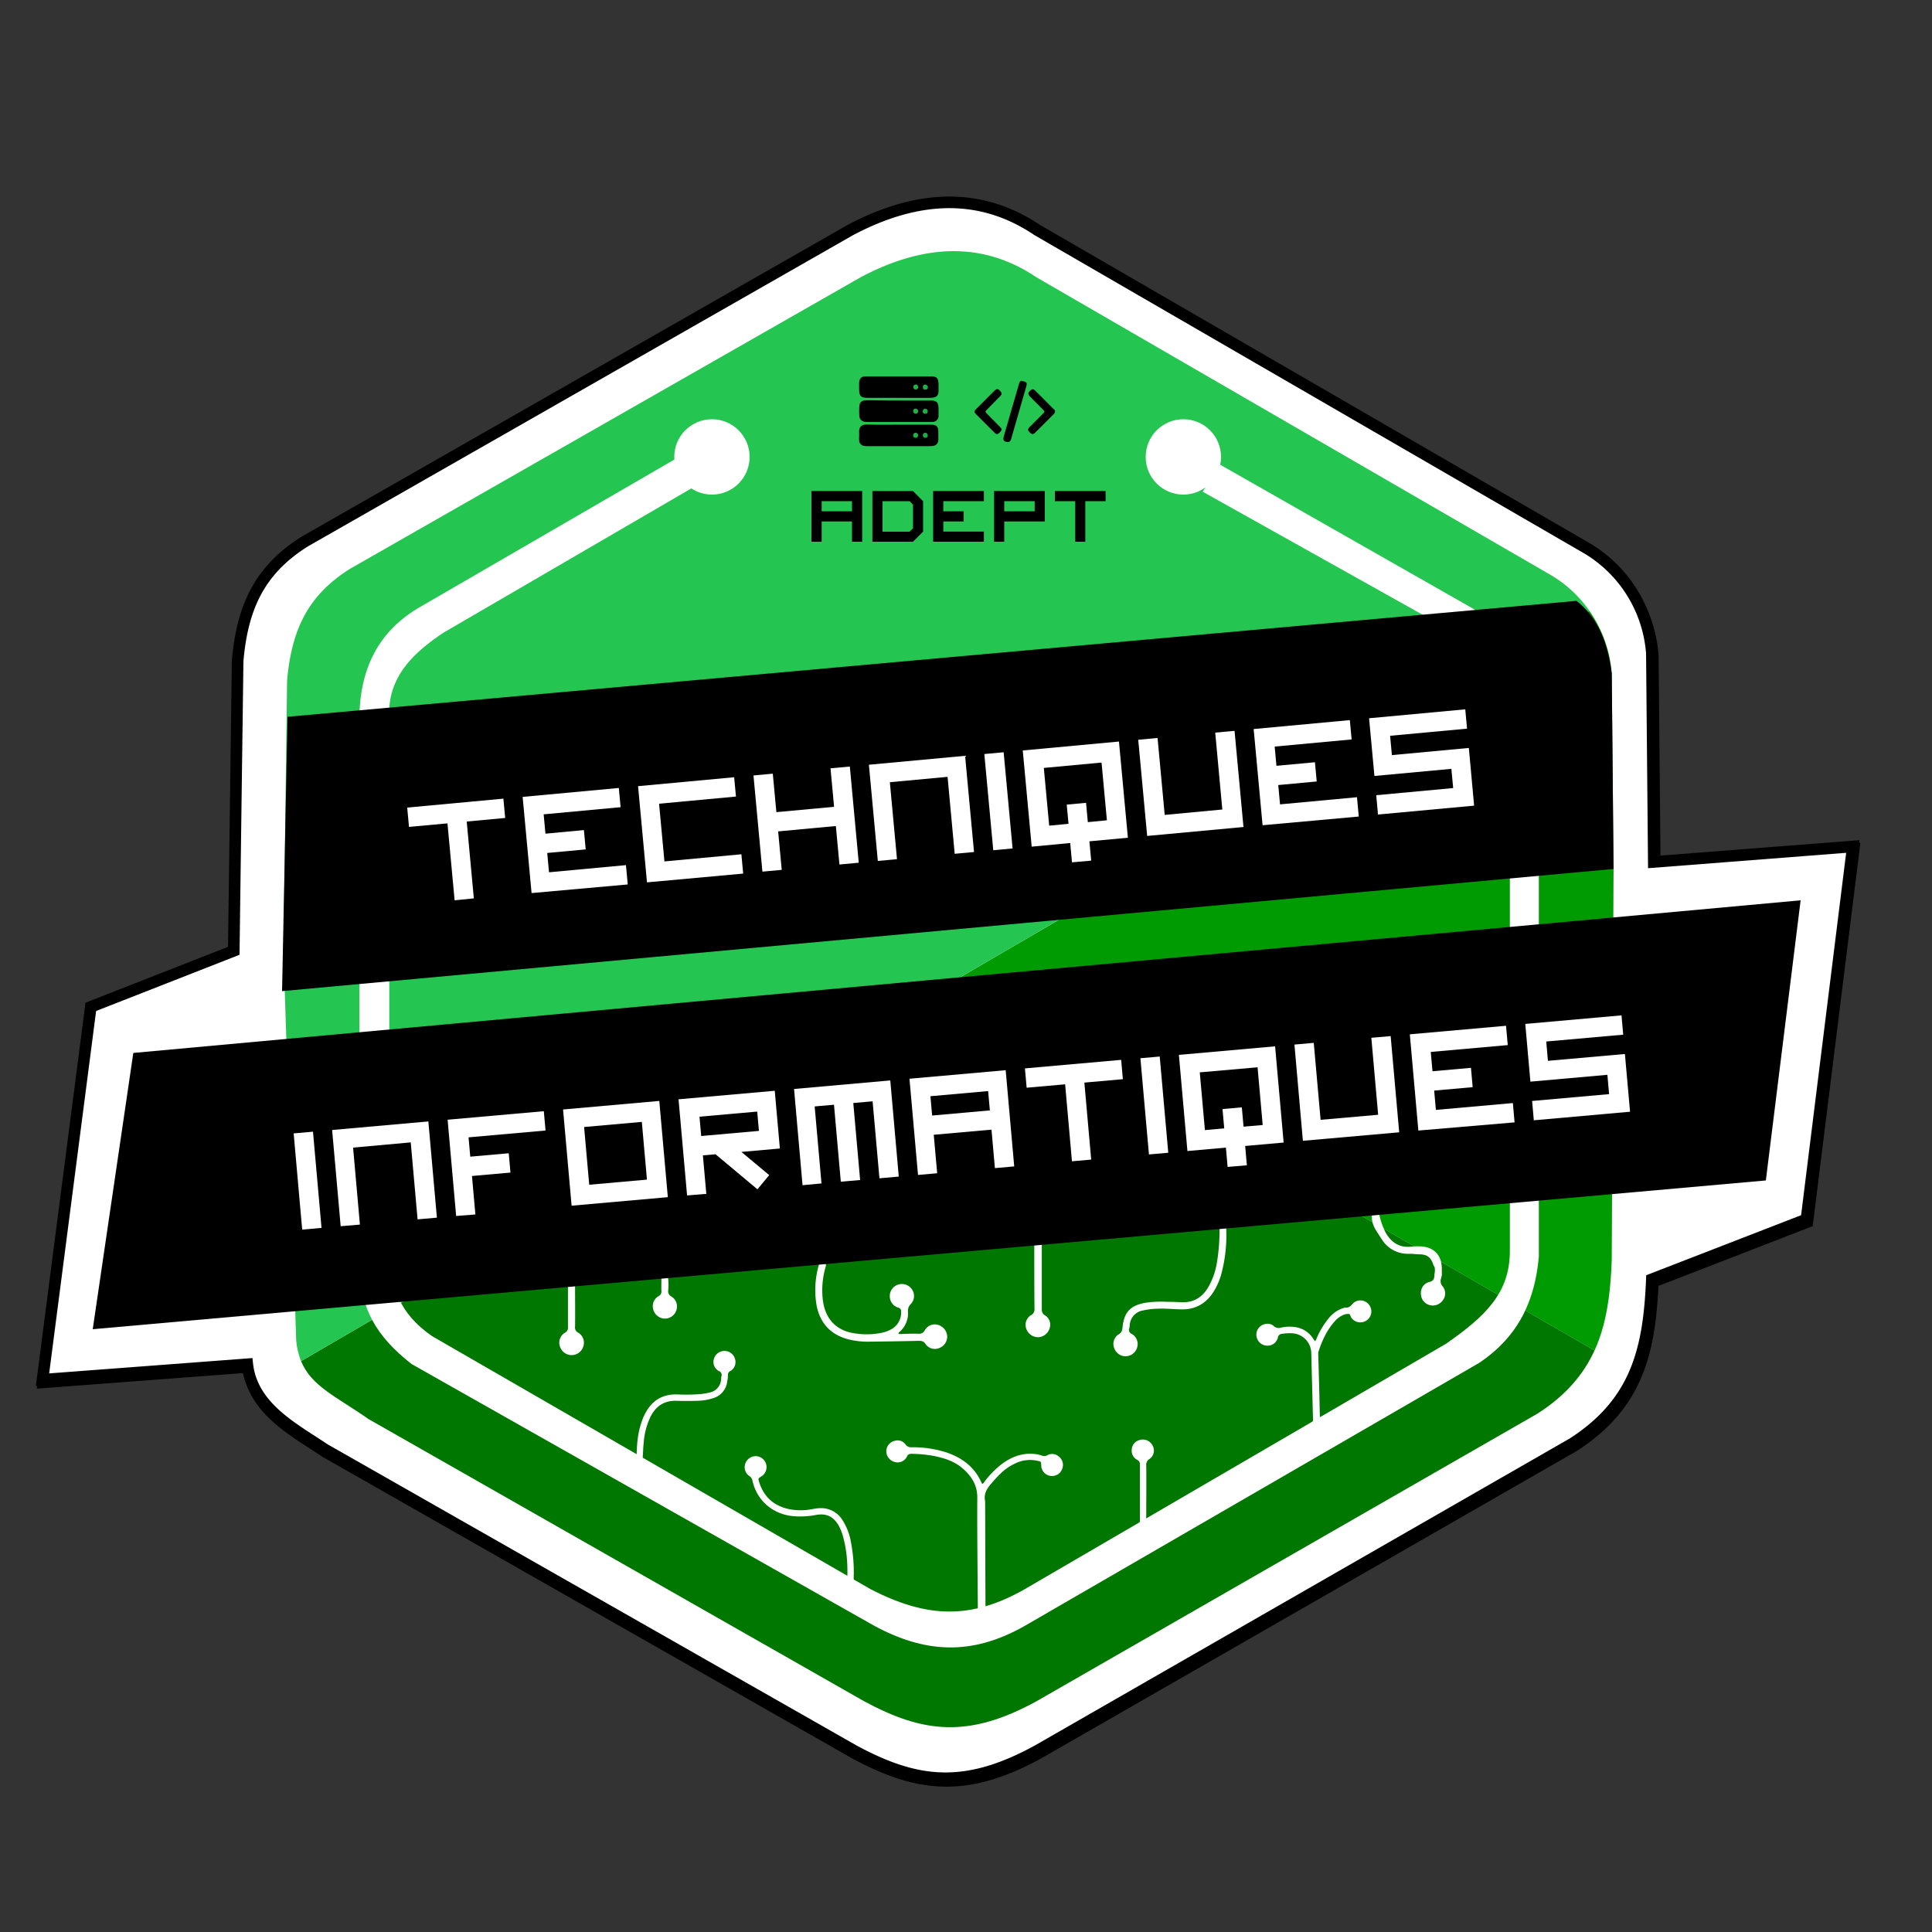 <svg id="logo_adept" data-name="logo adept" xmlns="http://www.w3.org/2000/svg" viewBox="0 0 1000 1000"><rect x="0" y="0" width="1000" height="1000" fill="#333333" stroke="none"/><defs><style>.cls-1{fill:none;}.cls-1,.cls-2{stroke:#000;stroke-miterlimit:10;stroke-width:6px;}.cls-2,.cls-6{fill:#fff;}.cls-3{fill:#009b02;}.cls-4{fill:#070;}.cls-5{fill:#25c551;}.cls-7{fill:#fdfefd;}.cls-8{fill:#fefffe;}.cls-9{fill:#20ac47;}.cls-10{fill:#21af48;}.cls-11{fill:#20ad47;}.cls-12{fill:#20ab46;}.cls-13{fill:#21b048;}.cls-14{fill:#000100;}</style></defs><g id="contour_noir" data-name="contour noir"><path class="cls-1" d="M158.5,281.5l282-161c35.81-19,68.22-19.39,97,0l285,165a69.24,69.24,0,0,1,33,54l1,108,103-8-24,193-80,31c-1.5,35.5-7.5,63.5-41,85l-277,159c-37.5,20.5-62.5,17.5-95,0l-274-156c-15.5-10.5-37.5-21.5-40-44l-106,8,25-193,74-29,2-150C126,314,136,295.55,158.5,281.5Z"/></g><g id="contour_blanc" data-name="contour blanc"><path class="cls-1" d="M181.48,295.35l264.13-150.8c33.55-17.79,63.9-18.17,90.86,0L803.42,299.09a64.87,64.87,0,0,1,30.91,50.58l.93,101.16-.93,202.32c-1.24,32.91-7,59.48-38.41,79.62L536.47,881.7c-35.12,19.2-58.54,16.39-89,0L190.84,735.58c-20.75-14.52-35.62-19.11-37.46-41.22l-6.56-200.44,1.87-140.5C151,325.79,160.41,308.51,181.48,295.35Z"/><path class="cls-2" d="M158,280.14l282-161c35.81-19,68.22-19.4,97,0l285,165a69.24,69.24,0,0,1,33,54l1,108,103-8-24,193-80,31c-1.5,35.5-7.5,63.5-41,85l-277,159c-37.5,20.5-62.5,17.5-95,0l-274-156c-15.5-10.5-37.5-21.5-40-44l-106,8,25-193,74-29,2-150C125.5,312.64,135.51,294.19,158,280.14Z"/></g><g id="fond_couleur" data-name="fond couleur"><g id="vert"><path class="cls-3" d="M834.24,348.61l.93,101.16-.93,202.32c-.66,17.43-2.59,33.08-8.92,46.94L494,507.58,822.67,316.19A65,65,0,0,1,834.24,348.61Z"/><path class="cls-4" d="M494,507.58,825.32,699c-5.63,12.31-14.73,23.21-29.49,32.67L536.38,880.63c-35.13,19.2-58.54,16.39-89,0L190.75,734.51c-16.67-11.66-29.54-16.91-34.92-30Z"/><path class="cls-5" d="M494,507.58,155.83,704.52a37.46,37.46,0,0,1-2.54-11.22l-6.56-200.44,1.87-140.5c2.34-27.63,11.72-44.91,32.79-58.08l264.13-150.8c33.55-17.78,63.9-18.16,90.86,0L803.33,298a64.24,64.24,0,0,1,19.34,18.16Z"/></g></g><g id="ligne_blanche" data-name="ligne blanche"><g id="ceinture"><circle class="cls-6" cx="368.5" cy="236.5" r="19.5"/><circle class="cls-6" cx="612.5" cy="236.5" r="19.5"/><path class="cls-6" d="M354,235,216,315c-20.5,12.5-29.57,31.4-30,56V656c.65,21.22,8.5,35.5,27,50L452.5,841.5c26,14,50.1,15.86,78,0l235-136c21-14,29-33,31-55v-293c0-19-17.68-32.59-35-43l-130-74-9,14,118,66c22,12.86,40,28,41,49v278c0,22-13,34-33,48l-218,127c-28,16-51,15-80,0l-227-131c-17-12-20.79-24.68-22-43v-282c1.05-17.59,13.11-29.08,28-39l134-78Z"/></g><g id="connections"><path class="cls-6" d="M427.19,653.8c.67,1,.12,1.88-.11,2.88a43.13,43.13,0,0,0-1.1,16.84c1.44,9.75,7.42,15.63,17.28,16.73A38.08,38.08,0,0,0,457,689.7a16.49,16.49,0,0,0,4.1-1.55,9.87,9.87,0,0,0,5.32-9.31,1.86,1.86,0,0,0-1.44-2,6.09,6.09,0,0,1-4.43-5.88,6.17,6.17,0,0,1,4.43-6.09,6.3,6.3,0,0,1,7,2.44,6,6,0,0,1-.44,7.53,5,5,0,0,0-1.55,4.32,12.79,12.79,0,0,1-4.21,10.09,1.23,1.23,0,0,0-.67,1.22h1.78c2.88-.12,5.76-.23,8.64-.12a3.13,3.13,0,0,0,3.1-1.77,6,6,0,0,1,7.09-2.77,6.55,6.55,0,0,1,4.55,5.87,6.33,6.33,0,0,1-4.21,6.1,5.85,5.85,0,0,1-7-2.11c-1-1.55-2.11-1.66-3.66-1.66-8.53.22-17.07.33-25.71.44a40.65,40.65,0,0,1-11-1.33c-8.87-2.43-14.18-8.31-16-17.28a46.56,46.56,0,0,1,1.33-21.72Z"/><path class="cls-6" d="M634.64,635.07a77,77,0,0,1-2.44,24.16,34.46,34.46,0,0,1-3.88,9.08c-3.88,6.32-9.53,9.64-17.06,9.42-4.21-.11-8.42-.55-12.53-.33a37.17,37.17,0,0,0-7.09.89,8.13,8.13,0,0,0-6.87,7.42c-.11.55-.11,1.22-.22,1.66a2.29,2.29,0,0,0,1.33,3.11,6.05,6.05,0,0,1,2.66,7.09,6.21,6.21,0,0,1-11.86.11,5.83,5.83,0,0,1,2.44-7.09c1.44-.89,1.66-1.89,1.88-3.33.78-8.2,4.1-11.63,12.19-13a56.64,56.64,0,0,1,10.64-.45c2.66,0,5.21.11,7.87.22,5.87.23,10.31-2.32,13.41-7.31a36.79,36.79,0,0,0,4.76-13.19,99.37,99.37,0,0,0,1.33-18.17C632.2,635.29,633.42,635.18,634.64,635.07Z"/><path class="cls-6" d="M713.76,628a39.29,39.29,0,0,0,3.32,9.75c1.89,3.43,4.44,6.09,8.32,7.2a14.58,14.58,0,0,0,4.87.33,32.34,32.34,0,0,1,5.65-.11c6,.45,9.87,4.21,10.31,10.2.11,1.44,0,2.77.11,4.21a11.8,11.8,0,0,1-.44,2.1,4,4,0,0,0,.88,4.21,5.84,5.84,0,0,1-.11,7.32,6.31,6.31,0,0,1-7,2.21,6.08,6.08,0,0,1-4.21-6,5.77,5.77,0,0,1,4.32-5.87c2.11-.45,2.55-1.55,2.66-3.33.11-1.55.55-3.1,0-4.65a2.54,2.54,0,0,1-.66-1.33c-1.33-3.55-3.11-4.88-6.87-5-1.11,0-2.22-.11-3.44-.22s-2.77,0-4.1-.11a15.69,15.69,0,0,1-12-7.2c-.66-1-1.33-2-2-3.11-2.22-3.21-3.88-6.53-3.11-10.52A11.76,11.76,0,0,1,713.76,628Z"/><path class="cls-7" d="M539.23,643.82v33.36c0,1.55.11,2.66,1.66,3.65a5.68,5.68,0,0,1,2.33,6.87,6.44,6.44,0,0,1-6,4.44,6.53,6.53,0,0,1-6.09-4.55,5.84,5.84,0,0,1,2.55-6.87,3.36,3.36,0,0,0,1.77-3.32c-.11-11-.11-22-.11-33A6,6,0,0,1,539.23,643.82Z"/><path class="cls-6" d="M297.65,665.54c0,7.09.11,14.19,0,21.17a2.91,2.91,0,0,0,1.67,3.1,6,6,0,0,1,2.66,6.87,6.31,6.31,0,0,1-12,.67,6,6,0,0,1,2.44-7.54,2.85,2.85,0,0,0,1.55-2.88V666A21,21,0,0,1,297.65,665.54Z"/><path class="cls-8" d="M345.75,661.11a28.81,28.81,0,0,1,.11,6.87,3,3,0,0,0,1.66,3.1A6,6,0,0,1,350,678.4a6.19,6.19,0,0,1-6.1,4.1,6.35,6.35,0,0,1-5.87-5.1,5.94,5.94,0,0,1,2.88-6.54,2.53,2.53,0,0,0,1.44-2.55c-.11-2.32,0-4.65,0-6.87A18.22,18.22,0,0,0,345.75,661.11Z"/><path class="cls-6" d="M506,838.84a2.13,2.13,0,0,0,.14-.85v-2c-.1-20.2-.4-40.4-.3-60.6.1-6.6-2.9-11.2-7.4-15.2-4.3-3.8-9.6-5.5-15.1-6.6a70.91,70.91,0,0,0-11.3-1.1c-1.2,0-2,.1-2.6,1.4a5.31,5.31,0,0,1-6.4,2.8,5.76,5.76,0,0,1-4.3-5.6,5.65,5.65,0,0,1,4.7-5.4,5,5,0,0,1,5.3,2,3.37,3.37,0,0,0,3.2,1.4,57.77,57.77,0,0,1,18,2.7c8.2,2.8,14.7,7.7,18.2,15.9a1.38,1.38,0,0,1,.3.4c.8-.4,1.1-1.2,1.6-1.8a47.42,47.42,0,0,1,9-8.9c4.5-3.2,9.5-5.2,15.2-4.9a17,17,0,0,1,5,.9,3,3,0,0,0,2.9-.2,5.16,5.16,0,0,1,6,.8,5.39,5.39,0,0,1,1.8,5.8,5.45,5.45,0,0,1-4.5,4.1,5.55,5.55,0,0,1-6.5-5.4c-.1-2-.1-2-2-2.4a17.51,17.51,0,0,0-11.7,1.5,28.21,28.21,0,0,0-6.5,4.3A66.55,66.55,0,0,0,513,768c-2.3,2.6-3.9,5.4-3.1,9,.1,19.2.1,38.3.2,57.5v2.1"/><path class="cls-6" d="M444.08,820.21a3.76,3.76,0,0,1-2.2-3.8,83,83,0,0,0-1.5-18.6,30.83,30.83,0,0,0-4.5-11.3,13,13,0,0,0-10.3-5.9,22.06,22.06,0,0,0-5.1.5,31.85,31.85,0,0,1-11.1.2c-8.4-1.5-14-6.2-16.5-14.4-.5-1.7-.4-1.7,1-2.6a5.67,5.67,0,0,0-2.6-10.6,5.71,5.71,0,0,0-5.5,3.8,5.55,5.55,0,0,0,2.1,6.5,3.47,3.47,0,0,1,1.6,2.5c.1.5.3,1,.4,1.5,2.8,9.6,11,16.1,21.3,16.8a43,43,0,0,0,11.3-.7c5.2-.9,8.8.8,11.5,5.3a30.12,30.12,0,0,1,2.1,4.9,64.58,64.58,0,0,1,2.5,16.9c.1,1.7,0,3.4,0,5.5"/><path class="cls-6" d="M332.73,755.07a3,3,0,0,1-.05-.91c.2-2.4.2-4.9.5-7.3a37.19,37.19,0,0,1,3.3-13.1c2.8-5.9,7.3-9,14-8.7,3.3.1,6.5.1,9.8,0a28,28,0,0,0,8.6-1.3,10.17,10.17,0,0,0,7.5-8.5,19.73,19.73,0,0,0,.4-3.5,2.17,2.17,0,0,1,1.2-2.1,5.3,5.3,0,0,0,2.6-5.7,5.68,5.68,0,0,0-11-.8,5.37,5.37,0,0,0,2.5,6.5,2.1,2.1,0,0,1,1.3,2.8c-.1.7-.1,1.3-.2,2a7.27,7.27,0,0,1-5.4,6.2,40.14,40.14,0,0,1-5,.9,96.13,96.13,0,0,1-12,.2c-7.8-.3-13.4,3.1-16.9,10a20.62,20.62,0,0,0-1.2,2.6,43.61,43.61,0,0,0-2.7,11.2c-.3,2.6-.4,5.3-.5,8"/><path class="cls-6" d="M593.4,786.41a6.89,6.89,0,0,1-.1-2c0-8.7.1-17.3,0-25.9a3.4,3.4,0,0,1,1.6-3.3,5.28,5.28,0,0,0,1.5-7.3,5.66,5.66,0,0,0-7-2.4,5.25,5.25,0,0,0-3.6,4.7,5.32,5.32,0,0,0,2.8,5.4c.9.6,1.4,1,1.4,2.2v29a2.84,2.84,0,0,1-1.6,2.8l-.17.1"/><path class="cls-6" d="M683.24,733.61c0-.2-.1-.4-.1-.6-.2-10.5-.5-21.1-.8-31.6a5.31,5.31,0,0,1,.1-1.8c1.9-5.8,4.4-11.3,8.6-15.9a12.17,12.17,0,0,1,4.3-3.1,5.39,5.39,0,0,1,2.8-.5c.9.2.8,1.2,1.2,1.8a5.73,5.73,0,0,0,8.2,1.4,5.63,5.63,0,0,0,.8-8.3,5.53,5.53,0,0,0-8.3-.1c-1,1.2-1.9,2-3.6,1.9-.4-.1-.9.2-1.3.3A16,16,0,0,0,688,682a42.89,42.89,0,0,0-6.2,10c-.4.8-.5,1.6-1.2,2.2a3,3,0,0,0-.5-.7l-.6-.9A13.09,13.09,0,0,0,671,687a19.57,19.57,0,0,0-8,.2,3.82,3.82,0,0,1-3.8-.9c-1.8-1.6-4.6-1.4-6.6,0a5.5,5.5,0,0,0-2,6.3,5.58,5.58,0,0,0,5.4,3.9,5.36,5.36,0,0,0,5.4-4.1,2.25,2.25,0,0,1,2.2-2,21.5,21.5,0,0,1,6.2-.2,10.43,10.43,0,0,1,8.9,9.7l.9,34.5a2.88,2.88,0,0,1-1.7,3"/></g></g><g id="ligne_noir" data-name="ligne noir"><polygon points="932 466 914 611 48 688 69 545 932 466"/><path d="M148.83,371,816,311c9.23,7.2,15.9,18.73,18.24,37.61l.93,101.16L146,513Z"/></g><g id="texte"><g id="mileu"><path class="cls-6" d="M235.31,466l-3.7-39.83L211.69,428l-.92-10,49.79-4.62.92,10-19.91,1.84L245.26,465Z"/><path class="cls-6" d="M275.14,462.25l-4.62-49.78,49.78-4.62.92,9.95-39.82,3.7.92,10,19.91-1.85.93,10-19.92,1.84.93,10,39.83-3.7.92,10Z"/><path class="cls-6" d="M334.88,456.71l-4.62-49.79L380,402.3l.93,10L341.14,416l2.77,29.87,39.83-3.7.92,10Z"/><path class="cls-6" d="M394.62,451.16,390,401.38l10-.93,1.85,19.92,29.87-2.77-1.85-19.92,10-.92,4.62,49.78-10,.93-1.85-19.92-29.87,2.78,1.85,19.91Z"/><path class="cls-6" d="M454.36,445.62l-4.62-49.79,49.79-4.62L504.15,441l-10,.92-3.69-39.83-29.87,2.78,3.69,39.83Z"/><path class="cls-6" d="M514.11,440.08l-4.62-49.79,10-.92,4.62,49.78Z"/><path class="cls-6" d="M554.86,446.34l-.92-10L534,438.23l-4.62-49.79,49.79-4.62,4.62,49.79-19.92,1.85.93,10Zm18.07-21.77-2.77-29.87-29.88,2.78,2.78,29.87,10-.93-.92-9.95,10-.93.92,10Z"/><path class="cls-6" d="M593.77,432.68l-4.62-49.78,10-.93,3.7,39.83L632.67,419,629,379.2l10-.92,4.62,49.78Z"/><path class="cls-6" d="M653.51,427.14l-4.62-49.79,49.78-4.62.93,10-39.83,3.7.92,9.95,19.92-1.84.92,9.95-19.91,1.85.92,10,39.83-3.7.92,10Z"/><path class="cls-6" d="M713.25,421.6l-.92-10,39.83-3.7-.93-9.95-39.83,3.69-2.77-29.87,49.79-4.62.92,10-39.83,3.69.93,10,39.83-3.7L763,417Z"/><path class="cls-6" d="M156.41,636.45,152,586.64l10-.88,4.42,49.8Z"/><path class="cls-6" d="M176.33,634.68l-4.42-49.8,49.81-4.42,4.42,49.8-10,.88-3.54-39.84L182.76,594l3.53,39.85Z"/><path class="cls-6" d="M236.1,629.38l-4.42-49.81,49.8-4.42.89,10-39.85,3.54.89,10,19.92-1.77.88,10-19.92,1.77,1.77,19.92Z"/><path class="cls-6" d="M295.86,624.07l-4.42-49.8,49.81-4.43,4.42,49.81Zm39-13.5-2.65-29.88-29.88,2.65,2.65,29.88Z"/><path class="cls-6" d="M355.63,618.76,351.21,569l49.8-4.42,2.65,29.88-19.92,1.77,14.4,12-6.09,7.36-21.69-18.15-6.54.58,1.77,19.92Zm37.19-33.41-.89-10L362.05,578l.89,10Z"/><path class="cls-6" d="M415.39,613.46,411,563.66l49.81-4.43L465.2,609l-10,.88-3.54-39.84-10,.88,3.54,39.85-10,.88-3.53-39.84-10,.88,3.53,39.85Z"/><path class="cls-6" d="M475.16,608.15l-4.42-49.8,49.8-4.42,4.42,49.8-10,.89-1.77-19.92-29.88,2.65,1.77,19.92Zm37.19-33.41-.89-10-29.88,2.66.89,10Z"/><path class="cls-6" d="M554.84,601.08l-3.53-39.84L531.39,563l-.89-10,49.81-4.42.88,10-19.92,1.77,3.53,39.85Z"/><path class="cls-6" d="M594.69,597.54l-4.42-49.8,10-.88,4.42,49.8Z"/><path class="cls-6" d="M635.41,604l-.88-10-19.92,1.77L610.19,546l49.8-4.42,4.42,49.8-19.92,1.77.89,10Zm18.16-21.69-2.65-29.88L621,555.05l2.66,29.88,10-.88-.89-10,10-.89.89,10Z"/><path class="cls-6" d="M674.37,590.47,670,540.67l10-.89,3.54,39.84L713.33,577l-3.53-39.84,10-.88,4.42,49.8Z"/><path class="cls-6" d="M734.14,585.17l-4.42-49.81,49.8-4.42.89,10-39.85,3.54.89,10,19.92-1.77.88,10-19.92,1.77.88,10,39.85-3.54.88,10Z"/><path class="cls-6" d="M793.9,579.86l-.88-10,39.84-3.54-.88-10-39.85,3.54-2.65-29.88,49.81-4.43.88,10-39.84,3.53.88,10,39.84-3.53,2.66,29.88Z"/></g><g id="ADEPT"><path d="M420,280.4V254.15h26.25V280.4H441V269.9H425.29v10.5Zm21-15.75V259.4H425.29v5.25Z"/><path d="M451.54,280.4V254.15h21l5.25,5.25v15.75l-5.25,5.25Zm19.24-5.2,1.8-1.77V261.21l-1.8-1.81h-14v15.8Z"/><path d="M483,280.4V254.15h26.25v5.25h-21v5.25h10.5v5.25h-10.5v5.25h21v5.25Z"/><path d="M514.54,280.4V254.15h26.25V269.9h-21v10.5Zm21-15.75V259.4H519.79v5.25Z"/><path d="M556.54,280.4v-21H546v-5.25h26.25v5.25h-10.5v21Z"/></g></g><g id="logo"><g id="serveur"><path d="M465.28,194.82h16.5c3.1,0,3.9.9,4,4v3.8c-.1,2-1,3-3,3.2a10.87,10.87,0,0,1-1.8.1h-31.2c-4.4,0-5.1-.7-5.1-5.2v-2.5c.1-2.3,1.1-3.4,3.4-3.4h17.2Z"/><path d="M465.18,207.32h16.5c3.2,0,4,.9,4.1,4.1v3.8a3,3,0,0,1-2.6,3.1,10.87,10.87,0,0,1-1.8.1h-32.3a5.7,5.7,0,0,1-1.3-.1,3.14,3.14,0,0,1-3-3.3,33.79,33.79,0,0,1,0-4.5c.1-2.2,1.1-3.2,3.3-3.3,2.5-.1,5.1,0,7.6,0C458.78,207.32,462,207.32,465.18,207.32Z"/><path d="M465.18,219.82h16.5c3.1,0,4,.9,4,3.9v3.8a3.06,3.06,0,0,1-2.9,3.3,10.87,10.87,0,0,1-1.8.1h-31.6a13.4,13.4,0,0,1-2-.1,3,3,0,0,1-2.7-3.1c-.1-1.3.1-2.5,0-3.8-.2-2.7,1.1-4.3,4.1-4.2C454.18,219.92,459.68,219.82,465.18,219.82Z"/><path class="cls-9" d="M478.78,199a1.54,1.54,0,0,1,1.5,1.5,1.27,1.27,0,0,1-1.4,1.2c-.8,0-1.2-.5-1.2-1.3S478.08,199.12,478.78,199Z"/><path class="cls-10" d="M474,199a1.4,1.4,0,0,1,1.3,1.3,1.29,1.29,0,0,1-1.4,1.3,1.14,1.14,0,0,1-1.1-1.4C472.68,199.52,473.18,199.12,474,199Z"/><path class="cls-11" d="M478.88,211.52c.7,0,1.5.8,1.3,1.5a1.14,1.14,0,0,1-1.4,1.1,1.18,1.18,0,0,1-1.2-1.3A1.48,1.48,0,0,1,478.88,211.52Z"/><path class="cls-10" d="M475.28,212.92c-.2.7-.5,1.2-1.3,1.2a1.32,1.32,0,0,1-1.3-1.5,1.14,1.14,0,0,1,1.4-1.1A1.41,1.41,0,0,1,475.28,212.92Z"/><path class="cls-12" d="M479.08,226.62a1.26,1.26,0,0,1-1.4-1.1,1.27,1.27,0,0,1,1-1.5,1.31,1.31,0,0,1,1.5,1.3C480.28,226.12,479.78,226.52,479.08,226.62Z"/><path class="cls-13" d="M475.28,225.32c-.2.7-.5,1.3-1.3,1.3a1.18,1.18,0,0,1-1.3-1.2A1.24,1.24,0,0,1,474,224,1.4,1.4,0,0,1,475.28,225.32Z"/></g><g id="code"><path class="cls-14" d="M521.58,228.77c-2-.1-2.6-.9-2-3,2.6-9,5.2-17.9,7.8-26.9.5-1.8.9-2,2.5-1.5s1.8.9,1.3,2.7c-2.3,8.1-4.7,16.2-7,24.3-.3,1.1-.6,2.1-.9,3.2C522.88,228.37,522.38,228.87,521.58,228.77Z"/><path class="cls-14" d="M546.08,212.87a2,2,0,0,1-.7,1.5l-9.6,9.6c-1.1,1-1.7.9-2.8-.2s-1.1-1.7-.1-2.7l6.6-6.6c1.4-1.4,1.4-1.4.1-2.7-2.1-2.2-4.3-4.3-6.4-6.5-1.2-1.3-1.2-1.9.1-3.1,1-.9,1.6-.9,2.5,0,3.3,3.2,6.5,6.5,9.8,9.8A.87.87,0,0,1,546.08,212.87Z"/><path class="cls-14" d="M516.08,224.67c-.7,0-1-.4-1.4-.8l-9.4-9.4c-1.2-1.2-1.2-1.6,0-2.8l9.3-9.3c1.3-1.3,1.9-1.3,3-.1s1.2,1.8-.2,3.1c-2.1,2.2-4.3,4.3-6.4,6.5-1.2,1.2-1.2,1.2,0,2.4,2.2,2.3,4.5,4.5,6.7,6.8.5.5,1.1,1.2.5,1.9S517,224.57,516.08,224.67Z"/></g></g></svg>